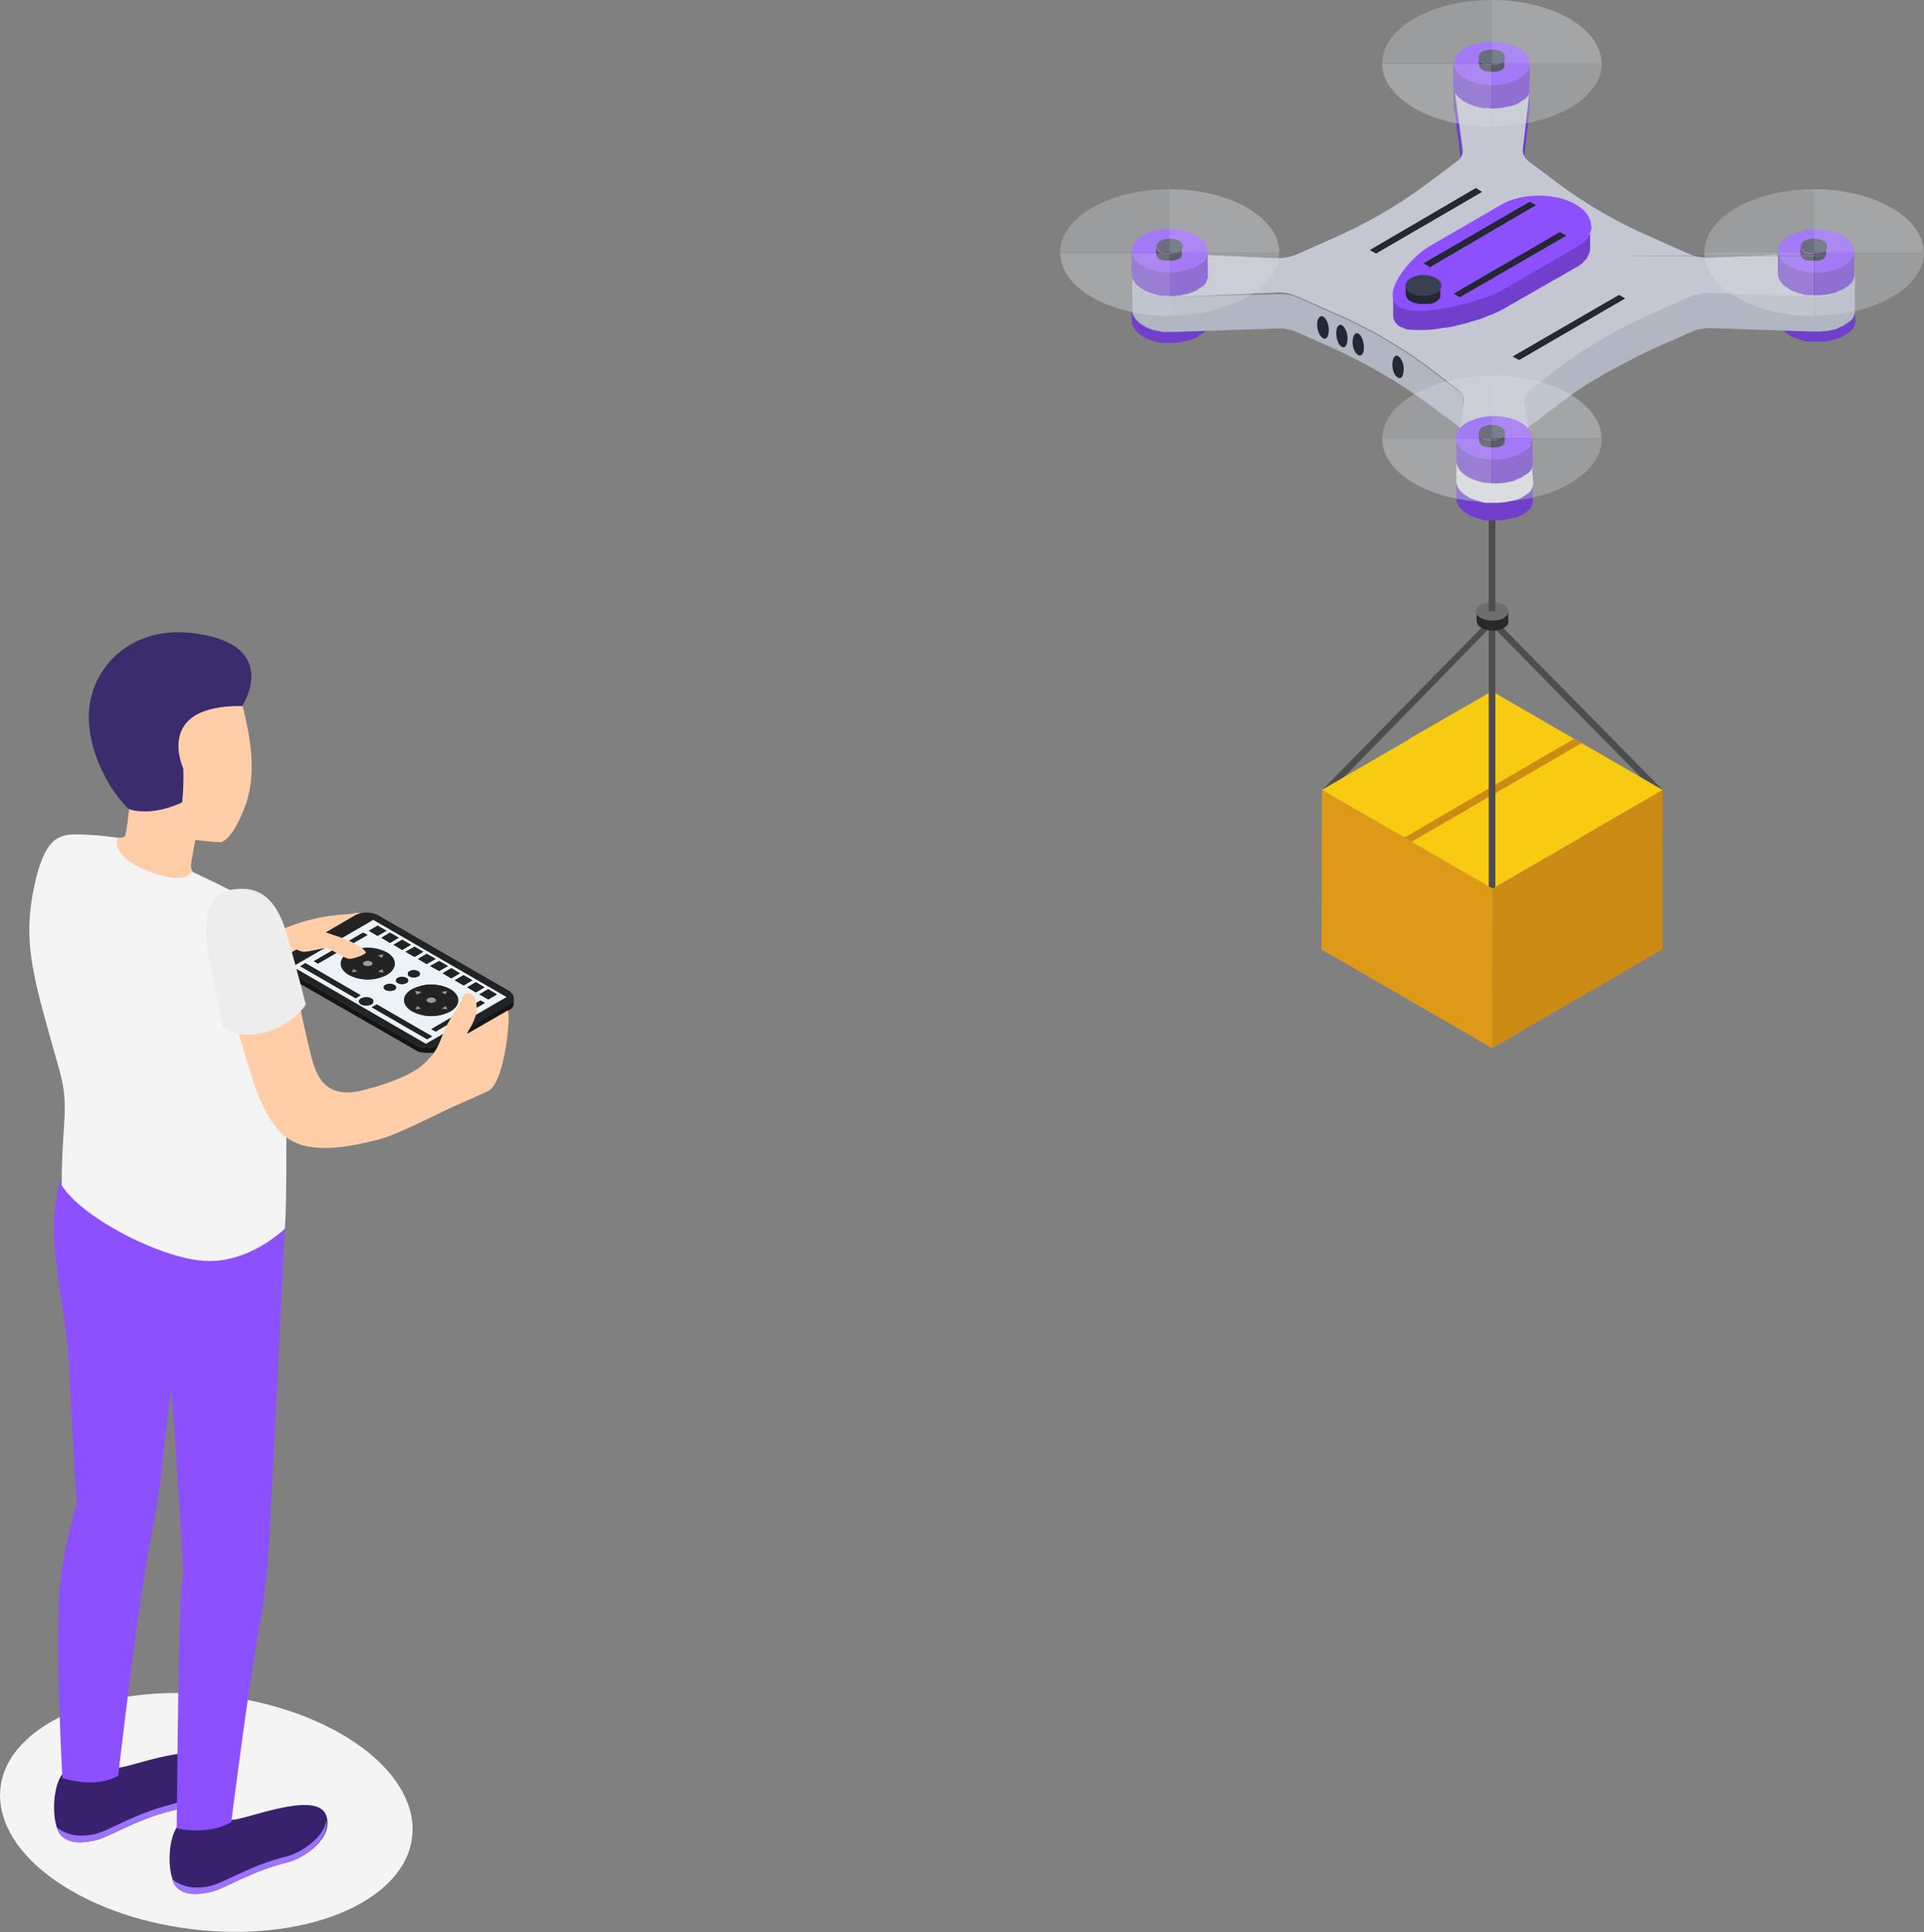<?xml version="1.0" encoding="utf-8"?>
<!-- Generator: Adobe Illustrator 25.3.1, SVG Export Plug-In . SVG Version: 6.00 Build 0)  -->
<svg version="1.1" id="Layer_1" xmlns="http://www.w3.org/2000/svg" xmlns:xlink="http://www.w3.org/1999/xlink" x="0px" y="0px"
	 viewBox="0 0 493.3 495.3" style="enable-background:new 0 0 493.3 495.3;" xml:space="preserve">
<rect x="0" y="0" width="493.3" height="495.3" fill="#808080" stroke="none"/>
<style type="text/css">
	.st0{fill:#4D4D4D;}
	.st1{fill:#CC8B14;}
	.st2{fill:#DD9917;}
	.st3{fill:#F7CB11;}
	.st4{fill:#282828;}
	.st5{fill:#6E6E6E;}
	.st6{fill:#7040CC;}
	.st7{clip-path:url(#SVGID_2_);}
	.st8{clip-path:url(#SVGID_4_);}
	.st9{clip-path:url(#SVGID_6_);}
	.st10{fill:#B1B6C3;}
	.st11{fill:#DADCE0;}
	.st12{fill:#C4C7D2;}
	.st13{fill:#8C50FF;}
	.st14{fill:#232833;}
	.st15{fill:#394051;}
	.st16{fill:#F4F4F4;}
	.st17{fill:#FFCEA9;}
	.st18{fill:#FFFFFF;}
	.st19{fill:#151515;}
	.st20{fill:#232323;}
	.st21{fill:#9A9A9A;}
	.st22{opacity:0.1;fill:#3A79B6;enable-background:new    ;}
	.st23{fill:#38226D;}
	.st24{fill:#9C73FF;}
	.st25{fill:#3A2C6D;}
	.st26{fill:#EDEDED;}
	.st27{opacity:0.4;}
	.st28{opacity:0.3;}
</style>
<polygon class="st0" points="340.1,203.8 338.9,202.6 382.6,158.1 426.3,202.5 425.1,203.7 382.5,160.4 "/>
<polygon class="st1" points="426.3,202.5 426.2,243.4 382.6,268.7 382.8,227.8 "/>
<polygon class="st2" points="382.8,227.8 382.6,268.7 338.8,243.4 338.9,202.5 "/>
<polygon class="st3" points="426.3,202.5 405.4,214.6 404.8,215 382.7,227.8 361.9,215.8 361.3,215.4 360.7,215.1 360.1,214.7 
	338.9,202.5 361,189.7 361.5,189.3 382.5,177.2 403.6,189.4 404.3,189.8 404.8,190.1 405.5,190.5 "/>
<polygon class="st1" points="405.5,190.5 361.9,215.8 361.3,215.4 360.7,215.1 360.1,214.7 403.6,189.4 404.3,189.8 404.8,190.1 "/>
<polygon class="st0" points="383.4,227.4 382.8,227.8 381.7,227.2 381.7,159.2 383.4,159.2 "/>
<path class="st4" d="M386.7,159.4v-2.7c0,0.1,0,0.3-0.1,0.4c0,0,0,0.1,0,0.1c0,0.1-0.1,0.2-0.1,0.3c0,0-0.1,0.1-0.1,0.1
	c-0.1,0.1-0.2,0.2-0.3,0.4l0,0c-0.2,0.1-0.3,0.2-0.5,0.4c-0.2,0.1-0.4,0.2-0.6,0.3l0,0c-0.2,0.1-0.4,0.1-0.7,0.2h-0.1
	c-0.2,0.1-0.4,0.1-0.6,0.1c-0.3,0-0.6,0.1-0.9,0.1h-0.1c-0.3,0-0.5,0-0.8-0.1l-0.3-0.1c-0.2,0-0.4-0.1-0.6-0.2l-0.3-0.1
	c-0.3-0.1-0.5-0.2-0.8-0.4c-0.7-0.3-1.2-1-1.2-1.7v2.7c0.1,0.8,0.5,1.4,1.2,1.7c0.3,0.1,0.5,0.3,0.8,0.4l0.3,0.1
	c0.2,0.1,0.4,0.1,0.6,0.1l0.3,0.1c0.3,0,0.5,0.1,0.8,0.1h0.1c0.3,0,0.6,0,0.9-0.1h0.1l0.5-0.1h0h0.1l0.3-0.1l0.3-0.1l0,0h0l0.2-0.1
	l0.3-0.1l0.2-0.1l0.1-0.1l0.2-0.2l0.2-0.1l0,0l0,0c0.1-0.1,0.1-0.1,0.2-0.2l0.1-0.1c0,0,0.1-0.1,0.1-0.1c0,0,0-0.1,0.1-0.1
	c0-0.1,0.1-0.1,0.1-0.2c0,0,0-0.1,0-0.1C386.7,159.7,386.7,159.6,386.7,159.4z"/>
<path class="st5" d="M385.5,155c1.6,0.9,1.6,2.5,0,3.4c-1.9,0.9-4.1,0.9-5.9,0c-1.6-0.9-1.6-2.5,0-3.4
	C381.4,154.1,383.6,154.1,385.5,155z"/>
<rect x="381.7" y="106.8" class="st0" width="1.7" height="49.9"/>
<path class="st6" d="M475.4,75.9L456,75.8v6.2c0,1.4,1,2.9,2.9,4c0.4,0.3,0.9,0.5,1.4,0.7h0.1l0.2,0.1c0.3,0.1,0.6,0.2,0.9,0.3
	l0.5,0.1l0.3,0.1l0.2,0.1l1,0.2h0.4h0.2h0.4c0.3,0,0.6,0,1,0h1l1.1-0.1h0.1h0.3c0.3,0,0.6-0.1,0.8-0.1l0.4-0.1
	c0.3-0.1,0.6-0.2,1-0.2s0.4-0.1,0.5-0.1l0.4-0.2l0.4-0.1c0.5-0.2,0.9-0.4,1.4-0.7l0.1-0.1l0.2-0.2l0.4-0.2l0.3-0.2
	c0.1-0.1,0.2-0.2,0.3-0.2h0.1l0.1-0.1c0.1-0.1,0.3-0.3,0.4-0.4c0,0,0.1-0.1,0.1-0.1c0,0,0-0.1,0.1-0.1l0.2-0.3l0.1-0.1
	c0,0,0-0.1,0-0.1l0.1-0.3c0-0.1,0.1-0.1,0.1-0.2s0,0,0-0.1s0.1-0.2,0.1-0.3l0.1-0.2l0,0c0-0.1,0-0.2,0-0.3s0-0.1,0-0.2v-0.1l0,0
	L475.4,75.9z"/>
<path class="st6" d="M309.6,76.1h-19.4v6.2c0,1.4,1,2.9,2.9,4c0.5,0.3,0.9,0.5,1.4,0.7h0.1l0.2,0.1c0.3,0.1,0.6,0.2,0.9,0.3
	s0.3,0.1,0.5,0.1l0.3,0.1l0.2,0.1c0.3,0.1,0.6,0.1,1,0.2h0.3h0.2h0.4c0.3,0,0.6,0,1,0c0.1,0,0.2,0,0.3,0h0.7c0.4,0,0.7,0,1.1-0.1
	h0.1h0.3c0.3,0,0.5-0.1,0.8-0.1l0.4-0.1c0.3-0.1,0.6-0.2,1-0.2l0.5-0.1l0.4-0.2l0.4-0.1c0.5-0.2,0.9-0.4,1.4-0.6l0.1-0.1
	c0.1-0.1,0.2-0.1,0.2-0.2s0.2-0.2,0.4-0.2l0.3-0.2l0.3-0.2h0.1c0,0,0.1-0.1,0.1-0.1s0.3-0.3,0.4-0.4l0.1-0.1c0,0,0-0.1,0.1-0.1
	c0.1-0.1,0.1-0.2,0.2-0.3l0.1-0.1V84c0.1-0.1,0.1-0.2,0.1-0.3s0.1-0.1,0.1-0.2s0,0,0-0.1s0-0.2,0.1-0.3c0-0.1,0-0.1,0-0.2l0,0
	c0-0.1,0-0.2,0-0.3c0-0.1,0-0.1,0-0.2v-0.1l0,0L309.6,76.1z"/>
<g>
	<g>
		<defs>
			<path id="SVGID_1_" d="M392.2,22.5v5.3c0,0.1,0,0.2,0,0.4v-5.3C392.2,22.7,392.2,22.6,392.2,22.5z"/>
		</defs>
		<clipPath id="SVGID_2_">
			<use xlink:href="#SVGID_1_"  style="overflow:visible;"/>
		</clipPath>
		<g class="st7">
			<path d="M392.2,22.5v5.3V22.5C392.2,22.6,392.2,22.5,392.2,22.5"/>
			<path d="M392.2,22.6v5.3c0,0.1,0,0.2,0,0.3v-5.3C392.2,22.8,392.2,22.7,392.2,22.6"/>
		</g>
	</g>
</g>
<g>
	<g>
		<defs>
			<path id="SVGID_3_" d="M372.9,23.1v5.3c0-0.2-0.1-0.4-0.1-0.6v-5.3C372.9,22.7,372.9,22.9,372.9,23.1z"/>
		</defs>
		<clipPath id="SVGID_4_">
			<use xlink:href="#SVGID_3_"  style="overflow:visible;"/>
		</clipPath>
		<g class="st8">
			<path d="M372.9,23.1v5.3c0-0.2-0.1-0.4-0.1-0.6v-5.3C372.9,22.7,372.9,22.9,372.9,23.1"/>
		</g>
	</g>
</g>
<polygon class="st6" points="392.2,22.9 392.2,28.1 390.4,43.8 390.4,38.6 "/>
<polygon class="st6" points="374.9,38.6 374.9,43.9 372.9,28.4 372.9,23.1 "/>
<g>
	<g>
		<defs>
			<polygon id="SVGID_5_" points="374.9,38.6 374.9,43.9 374.9,43.9 374.9,38.7 			"/>
		</defs>
		<clipPath id="SVGID_6_">
			<use xlink:href="#SVGID_5_"  style="overflow:visible;"/>
		</clipPath>
		<g class="st9">
			<path d="M374.9,38.6v5.3l0,0V38.6L374.9,38.6"/>
		</g>
	</g>
</g>
<path class="st10" d="M475.4,70.8c0,0.1,0,0.2,0,0.3l-0.1,0.2c0,0.1,0,0.2-0.1,0.3c0,0.1-0.1,0.2-0.1,0.2c0,0.1-0.1,0.2-0.1,0.3
	c0,0.1-0.1,0.1-0.1,0.2c-0.1,0.1-0.1,0.2-0.2,0.3l-0.2,0.2c-0.1,0.2-0.3,0.3-0.4,0.4l-0.2,0.2c-0.1,0.1-0.2,0.2-0.3,0.2l-0.3,0.2
	l-0.4,0.2c-0.1,0.1-0.2,0.2-0.4,0.2c-0.4,0.2-0.9,0.5-1.3,0.6l-0.4,0.2l-0.9,0.3l-1,0.2c-0.3,0.1-0.7,0.1-1,0.2h-0.4
	c-0.5,0.1-1.1,0.1-1.7,0.1h-0.7c-0.2,0-0.5,0-0.7,0l-26.4-0.9h-0.4l-0.8,0.1h-0.1c-0.3,0-0.7,0.1-1,0.1h-0.1
	c-0.4,0.1-0.9,0.2-1.3,0.3h0c-0.3,0.1-0.7,0.2-1,0.4l-9.9,4.4c-1.2,0.5-2.4,1.1-3.6,1.7l-1.1,0.6l-2.4,1.2l-1.3,0.7l-2.1,1.1
	l-1.3,0.7l-2,1.2l-0.8,0.4l-0.6,0.4l-1,0.6c-0.6,0.3-1.1,0.7-1.7,1.1c-0.3,0.2-0.7,0.4-1,0.6l-1.7,1.2l-0.8,0.6
	c-0.8,0.6-1.6,1.2-2.4,1.8l-7.5,5.9c-0.1,0.1-0.3,0.2-0.4,0.3l-0.2,0.2l-0.2,0.2l-0.1,0.1c-0.1,0.1-0.2,0.2-0.2,0.4c0,0,0,0.1,0,0.1
	l0,0c-0.1,0.1-0.2,0.3-0.2,0.4c0,0,0,0.1,0,0.2v0.1c0,0,0,0.1,0,0.2c0,0.1,0,0.3,0,0.4v9.2c0-0.2,0-0.5,0.1-0.7c0,0,0-0.1,0-0.1
	c0.1-0.2,0.2-0.4,0.3-0.6c0,0,0,0,0-0.1c0.1-0.2,0.2-0.4,0.4-0.5l0.2-0.2c0.2-0.2,0.4-0.4,0.6-0.5l7.6-5.7c0.8-0.6,1.6-1.2,2.4-1.8
	l0.8-0.6l1.7-1.2l1-0.6c0.5-0.4,1.1-0.7,1.7-1.1l1-0.6l1.4-0.8c0.6-0.4,1.3-0.8,2-1.2l1.3-0.7l2.1-1.1l1.3-0.7l2.3-1.2l1.1-0.6
	c1.2-0.6,2.4-1.1,3.6-1.7l9.9-4.4c0.3-0.1,0.7-0.3,1-0.4c0.4-0.1,0.9-0.3,1.3-0.3c0.4-0.1,0.7-0.1,1.1-0.2h0c0.4,0,0.8-0.1,1.2-0.1
	l26.4,0.9c0.2,0,0.4,0,0.7,0h1.1c0.4,0,0.7,0,1.1-0.1h0.2h0.4l0.7-0.1l0.4-0.1l1-0.2c0.1,0,0.3-0.1,0.5-0.1l0.4-0.2l0.4-0.2
	c0.5-0.2,0.9-0.4,1.3-0.6l0.1-0.1l0.2-0.2l0.4-0.2l0.3-0.2c0.1-0.1,0.2-0.2,0.3-0.2c0,0,0,0,0.1,0l0.1-0.1c0.1-0.1,0.3-0.3,0.4-0.4
	c0,0,0.1-0.1,0.1-0.1c0,0,0.1-0.1,0.1-0.1l0.2-0.3c0,0,0.1-0.1,0.1-0.1c0,0,0-0.1,0-0.1c0.1-0.1,0.1-0.2,0.1-0.3
	c0,0,0.1-0.1,0.1-0.2s0,0,0-0.1s0.1-0.2,0.1-0.3l0.1-0.2l0,0c0-0.1,0-0.2,0-0.3s0-0.1,0-0.2v-0.1v-9.1
	C475.4,70.7,475.4,70.8,475.4,70.8z"/>
<path class="st10" d="M373.6,100l-7.6-5.8c-3.6-2.7-7.3-5.1-11.1-7.3c-4.1-2.4-8.3-4.5-12.7-6.4l-9.9-4.4c-0.1-0.1-0.2-0.1-0.4-0.2
	l-0.4-0.1l-0.4-0.1H331c-0.3-0.1-0.5-0.1-0.8-0.2H330h-0.1l-0.5-0.1h-0.5h-0.2h-0.1h-0.7h-0.4L301,76.1c-0.3,0-0.5,0-0.8,0
	c-0.6,0-1.3,0-1.9-0.1h-0.2c-0.6-0.1-1.1-0.2-1.6-0.3l-0.2-0.1c-0.5-0.1-0.9-0.3-1.4-0.4l-0.2-0.1c-0.5-0.2-1-0.4-1.5-0.7
	c-1.9-1.1-2.9-2.6-2.9-4v9.1c0,1.4,1,2.9,2.9,4c0.4,0.3,0.9,0.5,1.4,0.7h0.1l0.2,0.1c0.3,0.1,0.5,0.2,0.8,0.3l0.6,0.1l0.2,0.1h0.2
	c0.3,0.1,0.6,0.1,1,0.2l0.5,0.1h0.2h0.3c0.3,0,0.7,0,1,0h0.9h0.4l26.5-0.9c0.4,0,0.8,0,1.2,0h0.2c0.3,0,0.7,0.1,1,0.2h0.1
	c0.3,0.1,0.7,0.1,1,0.2l0.4,0.1c0.3,0.1,0.5,0.2,0.8,0.3l9.9,4.4c4.3,2,8.6,4.2,12.6,6.6c3.9,2.2,7.6,4.7,11.2,7.3l7.6,5.7
	c0.9,0.6,1.5,1.6,1.6,2.7v-9.1C375.2,101.6,374.6,100.6,373.6,100z"/>
<path class="st6" d="M392.8,121.7c0,0.1,0,0.2,0,0.3c0,0.1,0,0.2,0,0.3s0,0.2-0.1,0.2s0,0.2-0.1,0.3l-0.1,0.2l-0.1,0.3l-0.1,0.2
	L392,124c0,0.1-0.1,0.1-0.2,0.2c-0.1,0.2-0.3,0.3-0.4,0.4l-0.2,0.2c-0.1,0.1-0.2,0.2-0.3,0.2l-0.3,0.2l-0.4,0.2
	c-0.1,0.1-0.2,0.2-0.4,0.2c-0.4,0.2-0.9,0.5-1.4,0.6l-0.4,0.2c-0.3,0.1-0.6,0.2-0.9,0.3s-0.6,0.2-1,0.2s-0.8,0.2-1.2,0.2h-0.3
	c-0.5,0-1.1,0.1-1.6,0.1H383c-0.5,0-1.1,0-1.6-0.1h-0.2c-0.5-0.1-1-0.2-1.6-0.3l-0.3-0.1c-0.5-0.1-0.9-0.3-1.3-0.4l-0.2-0.1
	c-0.5-0.2-1-0.4-1.5-0.7c-1.9-1.1-2.9-2.6-2.9-4v6.3c0,1.4,1,2.9,2.9,4c0.4,0.3,0.9,0.5,1.4,0.7h0.1l0.2,0.1l0.9,0.3l0.5,0.1
	l0.3,0.1l0.2,0.1c0.3,0.1,0.6,0.1,1,0.2h0.4h0.2h0.4h1h1c0.4,0,0.7,0,1.1-0.1h0.1h0.3c0.3,0,0.6-0.1,0.8-0.1s0.2-0.1,0.4-0.1
	c0.3-0.1,0.6-0.1,1-0.2s0.4-0.1,0.5-0.1l0.4-0.1l0.4-0.1c0.5-0.2,0.9-0.4,1.4-0.6l0.1-0.1l0.2-0.2l0.4-0.2l0.3-0.2l0.3-0.2
	c0,0,0,0,0.1-0.1l0.1-0.1c0.1-0.1,0.3-0.3,0.4-0.4l0.1-0.1l0.1-0.1c0.1-0.1,0.2-0.2,0.2-0.3l0.1-0.1v-0.1c0.1-0.1,0.1-0.2,0.1-0.3
	l0.1-0.2c0,0,0,0,0-0.1s0.1-0.2,0.1-0.3s0-0.1,0-0.2c0,0,0,0,0-0.1c0-0.1,0-0.2,0-0.3V128v0l0,0L392.8,121.7z"/>
<path class="st11" d="M392.7,118.5c0,0.1,0,0.2,0,0.3c0,0.1,0,0.2,0,0.3c0,0.1,0,0.2-0.1,0.2c0,0.1-0.1,0.2-0.1,0.3
	c0,0.1-0.1,0.2-0.1,0.2s-0.1,0.2-0.1,0.3l-0.1,0.2c-0.1,0.1-0.1,0.2-0.2,0.3l-0.2,0.2l-0.4,0.4l-0.2,0.2l-0.3,0.2l-0.3,0.2
	c-0.1,0.1-0.2,0.2-0.3,0.2l-0.4,0.2c-0.4,0.2-0.9,0.5-1.4,0.6l-0.4,0.1c-0.3,0.1-0.6,0.2-0.9,0.3c-0.3,0.1-0.6,0.2-1,0.2
	s-0.8,0.2-1.2,0.2h-0.3c-0.5,0-1.1,0.1-1.6,0.1H383c-0.5,0-1.1,0-1.6-0.1h-0.2c-0.5-0.1-1-0.1-1.6-0.3l-0.3-0.1
	c-0.5-0.1-0.9-0.3-1.3-0.4l-0.2-0.1c-0.5-0.2-1-0.4-1.5-0.7c-1.9-1.1-2.8-2.5-2.9-3.9v5.3c0,1.4,1,2.8,2.9,3.9
	c0.4,0.3,0.9,0.5,1.4,0.7h0.1l0.2,0.1c0.3,0.1,0.6,0.2,0.9,0.3l0.5,0.1l0.3,0.1l0.2,0.1c0.3,0.1,0.6,0.1,1,0.2h0.4h0.2h0.4
	c0.3,0,0.6,0,1,0c0.1,0,0.2,0,0.3,0h0.7c0.4,0,0.7,0,1.1-0.1h0.1h0.3l0.8-0.1c0.1,0,0.2-0.1,0.4-0.1c0.3-0.1,0.7-0.1,1-0.2l0.5-0.1
	l0.4-0.1l0.4-0.1c0.5-0.2,0.9-0.4,1.4-0.6l0.1-0.1l0.3-0.2l0.3-0.2l0.3-0.2l0.3-0.2h0.1l0.1-0.1c0.1-0.1,0.3-0.3,0.4-0.4l0.1-0.1
	c0,0,0.1-0.1,0.1-0.1c0.1-0.1,0.2-0.2,0.2-0.3c0,0,0.1-0.1,0.1-0.1v-0.1l0.1-0.3c0,0,0-0.1,0.1-0.2v-0.1c0-0.1,0.1-0.2,0.1-0.3
	s0-0.1,0.1-0.2c0,0,0,0,0-0.1c0-0.1,0-0.2,0-0.3s0-0.1,0-0.2v-0.1l0,0L392.7,118.5z"/>
<path class="st12" d="M472.5,66.5c3.8,2.2,3.8,5.7,0,7.9c-2,1.1-4.3,1.7-6.6,1.6c-0.5,0-1,0-1.4,0l-26.4-0.9c-1.6,0-3.2,0.3-4.7,0.9
	l-9.9,4.4c-8.4,3.7-16.3,8.3-23.6,13.7l-7.5,5.8c-0.9,0.6-1.5,1.6-1.6,2.7l2,15.2c0,0.2,0.1,0.3,0.1,0.5c0,1.6-0.9,3-2.8,4.1
	c-4.3,2.2-9.4,2.2-13.7,0c-1.9-1.1-2.8-2.5-2.9-3.9c0-0.3,0-0.6,0.1-0.9l1.7-15.1c-0.1-1.1-0.7-2.1-1.6-2.7l-7.6-5.8
	c-3.6-2.7-7.3-5.1-11.1-7.3c-4.1-2.4-8.3-4.5-12.7-6.4l-9.9-4.4c-1.5-0.6-3.1-1-4.7-0.9L301,76.1c-0.3,0-0.5,0-0.8,0
	c-2.5,0.1-4.9-0.5-7.1-1.6c-3.8-2.2-3.8-5.7,0-7.9c2.1-1.1,4.5-1.7,6.9-1.7c0.5,0,0.9,0,1.3,0.1l26.3,1.2c1.6,0,3.2-0.3,4.7-0.9
	l9.9-4.4c8.4-3.7,16.3-8.3,23.7-13.8l7.6-5.7c0.9-0.6,1.5-1.6,1.6-2.7L373,23.1c0-0.2-0.1-0.4-0.1-0.6c0-1.5,0.9-2.9,2.8-4
	c4.3-2.2,9.4-2.2,13.7,0c2.1,1.2,3,2.8,2.8,4.4l-1.8,15.7c0.1,1.1,0.6,2.1,1.6,2.8l7.6,5.7c3.6,2.7,7.3,5.1,11.1,7.3
	c4.1,2.4,8.3,4.5,12.7,6.4l9.9,4.4c1.5,0.6,3.1,0.9,4.7,0.9l26.2-1.2c0.4,0,0.9-0.1,1.3-0.1C468.1,64.8,470.4,65.4,472.5,66.5z"/>
<path class="st6" d="M392.2,16.3c0,0.1,0,0.2,0,0.3s0,0.2,0,0.3c0,0.1,0,0.2-0.1,0.2c0,0.1,0,0.2-0.1,0.3l-0.1,0.2l-0.1,0.3
	l-0.1,0.2c-0.1,0.1-0.1,0.2-0.2,0.3l-0.2,0.2c-0.1,0.2-0.3,0.3-0.4,0.4l-0.2,0.2l-0.3,0.2c-0.1,0.1-0.2,0.2-0.3,0.2l-0.4,0.2
	l-0.4,0.2c-0.4,0.2-0.9,0.5-1.4,0.6l-0.4,0.1c-0.3,0.1-0.6,0.2-0.9,0.3c-0.3,0.1-0.6,0.2-1,0.2c-0.4,0.1-0.8,0.2-1.2,0.2h-0.3
	c-0.5,0.1-1.1,0.1-1.6,0.1h-0.3c-0.5,0-1.1,0-1.6-0.1h-0.2c-0.5-0.1-1-0.1-1.6-0.3l-0.3-0.1c-0.5-0.1-0.9-0.3-1.3-0.4l-0.2-0.1
	c-0.5-0.2-1-0.4-1.5-0.7c-1.9-1.1-2.9-2.5-2.9-4v6.3c0,1.4,1,2.9,2.9,4c0.5,0.3,0.9,0.5,1.4,0.7h0.1l0.2,0.1
	c0.3,0.1,0.6,0.2,0.9,0.3c0.2,0,0.3,0.1,0.5,0.1l0.3,0.1l0.2,0.1c0.3,0.1,0.6,0.1,1,0.2h0.4h0.2h0.4c0.3,0,0.6,0,1,0.1h0.6
	c0.1,0,0.3,0,0.4,0c0.4,0,0.7,0,1.1-0.1h0.1h0.3c0.3,0,0.6-0.1,0.8-0.1s0.2-0.1,0.4-0.1c0.3-0.1,0.6-0.1,1-0.2l0.5-0.1
	c0.1,0,0.3-0.1,0.4-0.1l0.4-0.1c0.5-0.2,0.9-0.4,1.4-0.6l0.1-0.1l0.2-0.2l0.4-0.2c0.1-0.1,0.2-0.1,0.3-0.2l0.3-0.2c0,0,0,0,0.1,0
	c0,0,0.1-0.1,0.1-0.1c0.1-0.1,0.3-0.3,0.4-0.4c0,0,0.1-0.1,0.1-0.1l0.1-0.1c0.1-0.1,0.2-0.2,0.2-0.3l0.1-0.1v-0.1
	c0.1-0.1,0.1-0.2,0.1-0.3l0.1-0.2c0,0,0,0,0-0.1s0.1-0.2,0.1-0.3s0-0.1,0-0.2c0,0,0,0,0,0c0-0.1,0-0.2,0-0.3v-0.2v-0.1l0,0
	L392.2,16.3z"/>
<path class="st6" d="M309.6,64.3c0,0.1,0,0.2,0,0.3c0,0.1,0,0.2,0,0.3l-0.1,0.2c0,0.1,0,0.2-0.1,0.3c0,0.1-0.1,0.2-0.1,0.2
	c0,0.1-0.1,0.2-0.1,0.3c0,0.1-0.1,0.2-0.1,0.2c-0.1,0.1-0.1,0.2-0.2,0.3l-0.1,0.2c-0.1,0.2-0.3,0.3-0.4,0.4l-0.2,0.2
	c-0.1,0.1-0.2,0.2-0.3,0.2l-0.3,0.2l-0.3,0.2c-0.1,0.1-0.2,0.2-0.4,0.2c-0.4,0.3-0.9,0.5-1.4,0.6l-0.4,0.2c-0.3,0.1-0.6,0.2-0.9,0.3
	s-0.6,0.2-1,0.2s-0.8,0.2-1.2,0.2h-0.3c-0.5,0.1-1.1,0.1-1.6,0.1h-0.3c-0.5,0-1.1,0-1.6-0.1H298c-0.5-0.1-1-0.2-1.6-0.3l-0.3-0.1
	c-0.5-0.1-0.9-0.2-1.4-0.4l-0.2-0.1c-0.5-0.2-1-0.4-1.5-0.7c-1.9-1.1-2.9-2.6-2.9-4v6.3c0,1.4,1,2.9,2.9,4c0.4,0.3,0.9,0.5,1.4,0.7
	h0.1l0.2,0.1c0.3,0.1,0.6,0.2,0.9,0.3l0.5,0.1l0.3,0.1l0.2,0.1c0.3,0.1,0.6,0.1,1,0.2h0.4h0.2h0.4l1,0.1h1c0.4,0,0.7,0,1.1-0.1h0.1
	h0.3l0.8-0.1c0.1,0,0.2-0.1,0.3-0.1c0.3-0.1,0.7-0.1,1-0.2c0.2-0.1,0.3-0.1,0.5-0.1s0.3-0.1,0.4-0.2l0.4-0.1
	c0.5-0.2,0.9-0.4,1.4-0.6l0.1-0.1l0.2-0.2l0.4-0.2l0.3-0.2l0.3-0.2h0.1c0,0,0.1-0.1,0.1-0.1c0.1-0.1,0.3-0.3,0.4-0.4
	c0,0,0.1-0.1,0.1-0.1c0,0,0-0.1,0.1-0.1l0.2-0.3c0,0,0.1-0.1,0.1-0.2c0,0,0,0,0-0.1l0.1-0.3c0-0.1,0.1-0.1,0.1-0.2s0,0,0-0.1
	c0-0.1,0.1-0.2,0.1-0.3l0.1-0.2v-0.1c0-0.1,0-0.2,0-0.3s0-0.1,0-0.2v-0.1l0,0L309.6,64.3z"/>
<path class="st13" d="M306.7,60.3c3.8,2.2,3.8,5.7,0,7.9c-4.3,2.2-9.4,2.2-13.7,0c-3.8-2.2-3.8-5.7,0-7.9
	C297.3,58.1,302.4,58.1,306.7,60.3z"/>
<path class="st6" d="M392.8,112.3c0,0.1,0,0.2,0,0.3c0,0.1,0,0.2,0,0.3c0,0.1,0,0.2-0.1,0.2s0,0.2-0.1,0.3s-0.1,0.2-0.1,0.2
	l-0.1,0.3c0,0.1-0.1,0.2-0.1,0.2l-0.2,0.3c0,0.1-0.1,0.1-0.2,0.2c-0.1,0.2-0.3,0.3-0.4,0.4l-0.2,0.2c-0.1,0.1-0.2,0.2-0.3,0.2
	l-0.3,0.2l-0.4,0.2c-0.1,0.1-0.2,0.2-0.4,0.2c-0.4,0.3-0.9,0.5-1.4,0.7l-0.4,0.1l-0.9,0.3c-0.3,0.1-0.6,0.2-1,0.2s-0.8,0.2-1.2,0.2
	h-0.3c-0.5,0.1-1.1,0.1-1.6,0.1H383c-0.5,0-1.1,0-1.6-0.1h-0.2c-0.5-0.1-1-0.2-1.6-0.3l-0.3-0.1c-0.5-0.1-0.9-0.2-1.3-0.4l-0.2-0.1
	c-0.5-0.2-1-0.4-1.5-0.7c-1.9-1.1-2.9-2.6-2.9-4v6.3c0,1.4,1,2.9,2.9,4c0.4,0.3,0.9,0.5,1.4,0.7h0.1l0.2,0.1
	c0.3,0.1,0.6,0.2,0.9,0.3l0.5,0.1l0.3,0.1l0.2,0.1c0.3,0.1,0.6,0.1,1,0.2h0.4h0.2h0.4l1,0.1h1c0.4,0,0.7,0,1.1-0.1h0.1h0.3
	c0.3,0,0.6-0.1,0.8-0.1s0.2-0.1,0.4-0.1c0.3-0.1,0.6-0.2,1-0.2s0.4-0.1,0.5-0.1l0.4-0.2l0.4-0.2c0.5-0.2,0.9-0.4,1.4-0.6l0.1-0.1
	l0.2-0.2l0.4-0.2l0.3-0.2l0.3-0.2c0,0,0,0,0.1,0l0.1-0.1c0.1-0.1,0.3-0.3,0.4-0.4l0.1-0.1l0.1-0.1c0.1-0.1,0.2-0.2,0.2-0.3l0.1-0.2
	v-0.1c0.1-0.1,0.1-0.2,0.1-0.3l0.1-0.2c0,0,0,0,0-0.1c0-0.1,0.1-0.2,0.1-0.3c0-0.1,0-0.1,0-0.2l0,0c0-0.1,0-0.2,0-0.3v-0.2v-0.1l0,0
	L392.8,112.3z"/>
<path class="st13" d="M389.9,108.3c3.8,2.2,3.8,5.7,0,7.9c-4.3,2.2-9.4,2.2-13.7,0c-3.8-2.2-3.8-5.7-0.1-7.9
	C380.5,106.1,385.6,106.1,389.9,108.3z"/>
<path class="st6" d="M475.4,64.3c0,0.1,0,0.2,0,0.3s0,0.2,0,0.3c0,0.1,0,0.2-0.1,0.2c0,0.1,0,0.2-0.1,0.3s-0.1,0.2-0.1,0.2
	s-0.1,0.2-0.1,0.3c0,0.1-0.1,0.1-0.1,0.2c-0.1,0.1-0.1,0.2-0.2,0.3l-0.2,0.2c-0.1,0.2-0.3,0.3-0.4,0.4l-0.2,0.2l-0.3,0.2l-0.3,0.2
	l-0.4,0.2l-0.4,0.2c-0.4,0.2-0.9,0.5-1.4,0.6l-0.4,0.1c-0.3,0.1-0.6,0.2-0.9,0.3s-0.6,0.2-1,0.2s-0.8,0.2-1.2,0.2h-0.3
	c-0.5,0.1-1.1,0.1-1.6,0.1h-0.3c-0.5,0-1.1,0-1.6-0.1h-0.2c-0.5-0.1-1-0.2-1.6-0.3l-0.3-0.1c-0.5-0.1-0.9-0.2-1.3-0.4l-0.2-0.1
	c-0.5-0.2-1-0.4-1.5-0.7c-1.9-1.1-2.9-2.6-2.9-4v6.3c0,1.4,1,2.9,2.9,4c0.4,0.3,0.9,0.5,1.4,0.7h0.1l0.2,0.1
	c0.3,0.1,0.6,0.2,0.9,0.3l0.5,0.1l0.3,0.1l0.2,0.1c0.3,0.1,0.6,0.1,1,0.2h0.4h0.2h0.4c0.3,0,0.6,0,1,0h1c0.4,0,0.7,0,1.1-0.1h0.1
	h0.3c0.3,0,0.6-0.1,0.8-0.1l0.4-0.1c0.3-0.1,0.6-0.2,1-0.2s0.4-0.1,0.5-0.1s0.3-0.1,0.4-0.2l0.4-0.2c0.5-0.2,0.9-0.4,1.4-0.6
	l0.1-0.1l0.2-0.2l0.4-0.2l0.3-0.2c0.1-0.1,0.2-0.2,0.3-0.2c0,0,0,0,0.1-0.1c0,0,0.1-0.1,0.1-0.1c0.1-0.1,0.3-0.3,0.4-0.4l0.1-0.1
	l0.1-0.1c0.1-0.1,0.2-0.2,0.2-0.3l0.1-0.1v-0.1c0-0.1,0.1-0.2,0.1-0.3c0-0.1,0.1-0.1,0.1-0.2c0,0,0,0,0-0.1c0-0.2,0.1-0.3,0.1-0.5
	l0,0c0-0.1,0-0.2,0-0.3c0-0.1,0-0.1,0-0.2c0,0,0,0,0-0.1l0,0L475.4,64.3z"/>
<path class="st13" d="M472.5,60.4c3.8,2.2,3.8,5.7,0,7.9c-4.3,2.2-9.4,2.2-13.7,0c-3.8-2.2-3.8-5.8,0-7.9
	C463.1,58.2,468.2,58.2,472.5,60.4z"/>
<path class="st13" d="M389.4,12.3c3.8,2.2,3.8,5.7,0,7.9c-4.3,2.2-9.4,2.2-13.7,0c-3.8-2.2-3.8-5.8-0.1-7.9
	C379.9,10.1,385,10.1,389.4,12.3z"/>
<path class="st6" d="M408,58.3c0,0.1,0,0.3,0,0.4c0,0.1,0,0.2-0.1,0.3c0,0.1-0.1,0.3-0.1,0.4s-0.1,0.2-0.1,0.3s-0.1,0.3-0.2,0.4
	l-0.2,0.3c-0.1,0.2-0.2,0.3-0.3,0.5l-0.2,0.3c-0.2,0.2-0.4,0.4-0.6,0.6c-0.1,0.1-0.1,0.1-0.2,0.2l-0.4,0.3l-0.4,0.3l-0.5,0.3
	c-0.2,0.1-0.3,0.2-0.5,0.3l-18.7,10.8c-0.3,0.2-0.6,0.3-1,0.5l-0.1,0.1l-1.2,0.5l-0.2,0.1c-0.4,0.2-0.9,0.4-1.3,0.5l-0.2,0.1
	l-1.5,0.5l0,0l-1.4,0.5l-1,0.3l-0.9,0.3l-1.1,0.3l-0.9,0.2l-1.1,0.3l-0.9,0.2l-1.1,0.2c-0.3,0.1-0.6,0.1-1,0.2l-0.8,0.1l-1.1,0.2
	l-0.8,0.1l-1,0.1c-0.4,0-0.8,0.1-1.2,0.1s-0.5,0-0.8,0h-0.6c-0.4,0-0.8,0-1.1,0h-0.3c-0.5,0-0.9-0.1-1.3-0.2h-0.2
	c-0.4-0.1-0.8-0.2-1.2-0.3l-0.2-0.1c-0.3-0.1-0.7-0.3-1-0.4c-1.1-0.6-1.8-1.8-1.8-3.1v5.3c-0.1,1.3,0.6,2.5,1.7,3.1
	c0.2,0.1,0.4,0.2,0.7,0.3l0.3,0.1l0.2,0.1l0.2,0.1l0.7,0.2h0.3h0.2h0.2c0.3,0,0.6,0.1,0.9,0.1h0.2h0.3h0.5h1.4h0.6l1.2-0.1h0.3
	l0.7-0.1l0.8-0.1l1.1-0.2l0.8-0.1h0.2l0.7-0.1l1.1-0.2l0.9-0.2l1.1-0.3l0.9-0.2l1.1-0.3l0.9-0.3l1-0.3l0.4-0.1l1-0.3l0,0l1.5-0.6
	l0.2-0.1c0.5-0.2,0.9-0.3,1.3-0.5l0.2-0.1l1.1-0.5c0.1,0,0.1-0.1,0.2-0.1c0.4-0.2,0.7-0.4,1-0.5L404,68.6l0.2-0.1l0.4-0.2L405,68
	c0.1-0.1,0.3-0.2,0.4-0.3c0.1-0.1,0.3-0.2,0.4-0.3l0.1-0.1l0.1-0.2c0.2-0.2,0.4-0.4,0.6-0.6l0.1-0.1c0,0,0.1-0.1,0.1-0.1l0.3-0.5
	l0.1-0.2l0-0.1c0.1-0.1,0.1-0.3,0.2-0.4c0-0.1,0.1-0.2,0.1-0.2s0-0.1,0-0.1c0-0.1,0.1-0.3,0.1-0.4c0-0.1,0.1-0.2,0.1-0.3
	c0,0,0,0,0-0.1c0-0.2,0-0.3,0-0.4c0-0.1,0-0.2,0-0.3V58C408,58.1,408,58.2,408,58.3z"/>
<path class="st13" d="M404,52.4c5.2,3,5.3,8,0.1,11l-18.6,10.8c-5.2,3-21.5,7.5-26.7,4.5s2.4-12.4,7.6-15.5l18.6-10.8
	C390.3,49.4,398.8,49.4,404,52.4z"/>
<path class="st14" d="M369.5,73.7L369.5,73.7c-0.1,0.2-0.1,0.3-0.2,0.4l0,0.1c-0.1,0.1-0.2,0.3-0.4,0.4l-0.3,0.2l-0.3,0.2
	c-0.3,0.2-0.6,0.3-0.9,0.4l-0.4,0.1c-0.2,0-0.3,0.1-0.5,0.1l-0.6,0.1h-0.1c-0.3,0-0.5,0-0.8,0h-0.1c-0.3,0-0.5,0-0.8,0H364
	c-0.2,0-0.5-0.1-0.7-0.1h-0.1c-0.2,0-0.4-0.1-0.6-0.2h-0.1c-0.2-0.1-0.5-0.2-0.7-0.3c-0.8-0.3-1.3-1.1-1.4-1.9v2.2
	c0.1,0.8,0.6,1.6,1.4,1.9c0.2,0.1,0.4,0.2,0.7,0.3l0,0h0.1l0.4,0.1l0.2,0.1h0.1h0.1l0.5,0.1h0.2h0.1h0.2h0.5h0.1c0,0,0.1,0,0.1,0
	c0.1,0,0.1,0,0.2,0c0.2,0,0.3,0,0.5,0h0.1h0.1h0.4h0.2l0.5-0.1c0.1,0,0.2,0,0.2-0.1h0.1c0.3-0.1,0.6-0.2,0.9-0.4l0,0
	c0.1-0.1,0.2-0.1,0.2-0.2c0.1-0.1,0.2-0.2,0.3-0.2l0,0c0.1-0.1,0.2-0.2,0.3-0.3l0-0.1l0-0.1l0.1-0.1c0-0.1,0.1-0.2,0.1-0.3l0,0l0,0
	c0-0.1,0-0.1,0-0.2c0-0.1,0-0.2,0-0.3l0,0v-2.1C369.4,73.5,369.4,73.6,369.5,73.7z"/>
<path class="st14" d="M385.8,15L385.8,15c0,0.1-0.1,0.2-0.2,0.3v0.1c-0.1,0.1-0.2,0.2-0.3,0.3c-0.1,0.1-0.2,0.1-0.2,0.2L385,16
	c-0.2,0.1-0.4,0.2-0.7,0.3l-0.2,0.1l-0.3,0.1c-0.1,0-0.3,0.1-0.4,0.1h-0.1c-0.2,0-0.4,0-0.6,0h-0.1c-0.2,0-0.4,0-0.6,0h-0.1
	c-0.2,0-0.4,0-0.5-0.1h-0.1l-0.5-0.1h-0.1c-0.2-0.1-0.3-0.1-0.5-0.2c-0.6-0.2-0.9-0.8-1-1.4v1.8c0.1,0.6,0.4,1.1,1,1.4l0.5,0.2l0,0
	h0.1l0.3,0.1h0.2h0.1h0.1c0.1,0,0.2,0,0.3,0.1h0.1h0.2h0.3h0.3h0.4h0.1h0.3h0.1l0.3-0.1l0.2,0h0.1c0.2-0.1,0.5-0.2,0.7-0.3l0,0
	c0.1,0,0.1-0.1,0.2-0.1c0.1-0.1,0.2-0.1,0.2-0.2l0,0c0.1-0.1,0.1-0.1,0.2-0.2v0l0,0l0.1-0.1c0-0.1,0.1-0.1,0.1-0.2l0,0l0,0
	c0,0,0-0.1,0-0.1c0-0.1,0-0.1,0-0.2v-2C385.8,14.8,385.8,14.9,385.8,15z"/>
<path class="st14" d="M385.8,111.2L385.8,111.2c0,0.1-0.1,0.2-0.2,0.3v0.1c-0.1,0.1-0.2,0.2-0.3,0.3c-0.1,0.1-0.2,0.1-0.2,0.2
	l-0.2,0.2c-0.2,0.1-0.4,0.2-0.7,0.3l-0.2,0.1l-0.3,0.1l-0.4,0.1h-0.1c-0.2,0-0.4,0-0.6,0h-0.1H382h-0.1c-0.2,0-0.4,0-0.5-0.1h-0.1
	l-0.5-0.1h-0.1c-0.2-0.1-0.3-0.1-0.5-0.2c-0.6-0.2-0.9-0.8-1-1.4v1.8c0.1,0.6,0.4,1.1,1,1.4c0.2,0.1,0.3,0.2,0.5,0.2l0,0h0.1
	c0.1,0,0.2,0.1,0.3,0.1h0.2h0.1h0.1l0.3,0.1h0.2h0.1h0.7h0.4h0.1h0.3h0.1l0.3-0.1h0.2h0.1c0.2-0.1,0.4-0.2,0.7-0.3l0,0l0.2-0.1
	l0.2-0.2l0,0c0.1-0.1,0.1-0.1,0.2-0.2l0,0v-0.1l0.1-0.1c0-0.1,0.1-0.1,0.1-0.2l0,0l0,0c0,0,0-0.1,0-0.1c0-0.1,0-0.1,0-0.2v-1.9
	C385.7,111.1,385.8,111.1,385.8,111.2z"/>
<path class="st14" d="M468.4,63.5L468.4,63.5c0,0.1-0.1,0.2-0.2,0.3l0,0c-0.1,0.1-0.2,0.2-0.3,0.3l-0.2,0.2
	c-0.1,0.1-0.1,0.1-0.2,0.2c-0.2,0.1-0.4,0.2-0.7,0.3l-0.3,0.1l-0.3,0.1c-0.1,0-0.3,0.1-0.4,0.1h-0.1c-0.2,0-0.4,0-0.6,0h-0.1h-0.6
	h-0.1c-0.2,0-0.4-0.1-0.5-0.1h-0.1c-0.2,0-0.3-0.1-0.5-0.1h-0.1c-0.2-0.1-0.3-0.1-0.5-0.2c-0.6-0.2-0.9-0.8-1-1.4v1.8
	c0.1,0.6,0.4,1.1,1,1.4c0.2,0.1,0.3,0.2,0.5,0.2l0,0h0.1l0.3,0.1h0.2h0.1h0.1h0.3h0.1h0.2h0.3h0.4h0.4l0,0h0.1h0.3h0.1l0.3-0.1h0.2
	h0.1c0.2-0.1,0.5-0.2,0.7-0.3l0,0c0.1,0,0.1-0.1,0.2-0.1s0.2-0.1,0.2-0.2l0,0c0.1-0.1,0.1-0.1,0.2-0.2l0,0l0,0l0.1-0.1
	c0-0.1,0.1-0.1,0.1-0.2c0,0-114.6-0.1,0-0.1c0,0,0-0.1,0-0.1c0-0.1,0-0.1,0-0.2v-1.9C468.3,63.2,468.4,63.3,468.4,63.5z"/>
<path class="st14" d="M303.2,63.5L303.2,63.5c0,0.1-0.1,0.2-0.2,0.3l0,0c-0.1,0.1-0.2,0.2-0.3,0.3c-0.1,0.1-0.1,0.1-0.2,0.2
	c-0.1,0.1-0.1,0.1-0.2,0.2c-0.2,0.1-0.4,0.2-0.7,0.3l-0.3,0.1l-0.3,0.1c-0.1,0-0.3,0.1-0.4,0.1h-0.1c-0.2,0-0.4,0-0.6,0h-0.1h-0.6
	h-0.1c-0.2,0-0.4-0.1-0.5-0.1h-0.1c-0.2,0-0.3-0.1-0.5-0.1h-0.1c-0.2-0.1-0.3-0.1-0.5-0.2c-0.6-0.2-0.9-0.8-1-1.4v1.8
	c0.1,0.6,0.4,1.1,1,1.4c0.2,0.1,0.3,0.2,0.5,0.2l0,0h0.1l0.3,0.1h0.2h0.1h0.1h0.3h0.1h0.2h0.3h0.4h0.4l0,0h0.1h0.3h0.1l0.3-0.1h0.2
	h0.1c0.2-0.1,0.5-0.2,0.7-0.3l0,0c0.1,0,0.1-0.1,0.2-0.1s0.2-0.1,0.2-0.2l0,0c0.1-0.1,0.1-0.1,0.2-0.2l0,0l0,0l0.1-0.1
	c0-0.1,0.1-0.1,0.1-0.2l0,0l0,0c0,0,0-0.1,0-0.1c0-0.1,0-0.1,0-0.2v-2C303.1,63.2,303.2,63.3,303.2,63.5z"/>
<path class="st15" d="M368.2,71.3c1.8,1,1.8,2.7,0,3.8c-2.1,1-4.5,1-6.5,0c-1.8-1-1.8-2.7,0-3.8C363.7,70.2,366.2,70.2,368.2,71.3z"
	/>
<path class="st15" d="M384.9,13.2c1.3,0.8,1.3,2,0,2.8c-1.5,0.8-3.3,0.8-4.8,0c-1.3-0.8-1.3-2,0-2.8
	C381.6,12.5,383.4,12.5,384.9,13.2z"/>
<path class="st15" d="M384.9,109.5c1.3,0.8,1.3,2,0,2.8c-1.5,0.8-3.3,0.8-4.8,0c-1.3-0.8-1.3-2,0-2.8
	C381.6,108.7,383.4,108.7,384.9,109.5z"/>
<path class="st15" d="M467.5,61.7c1.3,0.8,1.3,2,0,2.8c-1.5,0.8-3.3,0.8-4.8,0c-1.3-0.8-1.3-2,0-2.8C464.2,61,466,61,467.5,61.7z"/>
<path class="st15" d="M302.3,61.7c1.3,0.8,1.3,2,0,2.8c-1.5,0.8-3.3,0.8-4.8,0c-1.3-0.8-1.3-2,0-2.8C299,61,300.8,61,302.3,61.7z"/>
<polygon class="st14" points="393.8,52.6 366.6,68.5 365,67.5 392.2,51.7 "/>
<polygon class="st14" points="380,49.2 352.8,65 351.2,64.1 378.4,48.2 "/>
<polygon class="st14" points="416.7,76.5 389.5,92.3 387.8,91.4 415.1,75.6 "/>
<polygon class="st14" points="401.6,60.4 374.3,76.2 372.7,75.3 399.9,59.5 "/>
<path class="st14" d="M339.3,81.2c0.8,0.5,1.5,2.1,1.4,3.6s-0.6,2.4-1.5,1.9s-1.5-2.1-1.5-3.6S338.5,80.7,339.3,81.2z"/>
<path class="st14" d="M344.1,83.4c0.8,0.5,1.5,2.1,1.4,3.6s-0.6,2.4-1.5,1.9s-1.4-2.1-1.4-3.6S343.3,82.9,344.1,83.4z"/>
<path class="st14" d="M348.3,85.5c0.8,0.5,1.4,2.1,1.4,3.6s-0.6,2.4-1.5,1.9s-1.5-2.1-1.4-3.6S347.5,85.1,348.3,85.5z"/>
<path class="st14" d="M358.5,91.3c0.8,0.5,1.5,2.1,1.4,3.6s-0.6,2.4-1.5,1.9s-1.5-2.1-1.4-3.6S357.7,90.8,358.5,91.3z"/>
<path class="st16" d="M87.5,444.5c22.1,12.8,24.5,32.1,5.4,43.2s-52.5,9.8-74.6-3s-24.5-32.1-5.4-43.2S65.4,431.8,87.5,444.5z"/>
<path class="st17" d="M71.9,238.4c5.3-2.3,11-3.7,16.8-4c1.1,0,2.6-0.4,3.1-0.4c0.5,0.1,1,0.2,1.5,0.4L74,245.1L71.9,238.4z"/>
<path class="st18" d="M95.7,235.8l34.2,19.8l-20.7,12L75,247.8L95.7,235.8z M115.5,253.6c-3.1-1.6-6.7-1.6-9.8,0
	c-2.7,1.6-2.7,4.1,0,5.6c3.1,1.6,6.7,1.6,9.8,0C118.1,257.7,118.1,255.1,115.5,253.6 M99.2,249.8c2.7-1.6,2.7-4.1,0-5.7
	c-3.1-1.6-6.7-1.6-9.8,0c-2.7,1.6-2.7,4.1,0,5.7C92.5,251.4,96.1,251.4,99.2,249.8 M109.5,266.4l1.3-0.7l-14.2-8.2l-1.3,0.7
	L109.5,266.4 M91.2,255.9l1.3-0.7l-14.2-8.2l-1.3,0.7L91.2,255.9 M124.3,257.1l-1.1-0.6l-12.6,7.4l1.1,0.6L124.3,257.1 M93.1,239.1
	l-12.6,7.3l1.1,0.6l12.6-7.4L93.1,239.1 M92.6,257.5c0.8,0.4,1.8,0.4,2.6,0c0.4-0.1,0.6-0.6,0.5-1c-0.1-0.2-0.3-0.4-0.5-0.5
	c-0.8-0.4-1.8-0.4-2.6,0c-0.4,0.1-0.6,0.6-0.5,1C92.2,257.2,92.3,257.4,92.6,257.5 M109.4,244.6l-2.2,1.3l2.2,1.3l2.2-1.3
	L109.4,244.6 M106.2,242.8L104,244l2.2,1.3l2.3-1.3L106.2,242.8 M112.6,246.3l-2.2,1.3l2.2,1.3l2.2-1.3L112.6,246.3 M125.2,253.6
	l-2.2,1.3l2.2,1.3l2.2-1.3L125.2,253.6 M103.2,240.9l-2.2,1.3l2.2,1.3l2.2-1.3L103.2,240.9 M107.2,250.3c0.4-0.1,0.5-0.5,0.4-0.9
	c-0.1-0.2-0.2-0.4-0.4-0.4c-0.7-0.4-1.5-0.4-2.2,0c-0.4,0.1-0.5,0.5-0.4,0.9c0.1,0.2,0.2,0.4,0.4,0.4
	C105.6,250.6,106.5,250.6,107.2,250.3 M101.9,252c0.7,0.4,1.5,0.4,2.2,0c0.4-0.1,0.5-0.5,0.4-0.9c-0.1-0.2-0.2-0.4-0.4-0.4
	c-0.7-0.4-1.5-0.4-2.2,0c-0.4,0.1-0.5,0.5-0.4,0.9C101.6,251.8,101.7,251.9,101.9,252 M96.8,237.3l-2.2,1.3l2.2,1.3l2.2-1.3
	L96.8,237.3 M122,251.8l-2.2,1.3l2.2,1.3l2.2-1.3L122,251.8 M100,239.1l-2.2,1.3l2.2,1.3l2.2-1.3L100,239.1 M118.8,250l-2.2,1.3
	l2.2,1.3l2.2-1.3L118.8,250 M115.7,248.2l-2.2,1.3l2.2,1.3l2.2-1.3L115.7,248.2 M101.1,253.8c0.4-0.1,0.5-0.5,0.4-0.9
	c-0.1-0.2-0.2-0.4-0.4-0.4c-0.7-0.3-1.5-0.3-2.2,0c-0.4,0.1-0.5,0.5-0.4,0.9c0.1,0.2,0.2,0.4,0.4,0.4
	C99.6,254.1,100.4,254.1,101.1,253.8"/>
<path class="st19" d="M71.9,246.8c0.1,0.7,0.5,1.4,1.2,1.7l33.6,19.4c0.2,0.1,0.4,0.2,0.6,0.3h0.1l0.6,0.2h0.1
	c0.2,0.1,0.4,0.1,0.7,0.1h0.1c0.2,0,0.5,0,0.7,0h0.1c0.2,0,0.5,0,0.7,0h0.1l0.5-0.1l0.4-0.1l0.4-0.1l0.2-0.1
	c0.2-0.1,0.4-0.2,0.6-0.3l18-10.5c0.2-0.1,0.3-0.2,0.5-0.3l0,0c0.1-0.1,0.2-0.2,0.3-0.4v-0.1c0.1-0.1,0.1-0.2,0.2-0.4v0
	c0-0.1,0.1-0.3,0.1-0.4v1.7c0,0.1,0,0.2,0,0.2c0,0,0,0.1,0,0.1c0,0,0,0,0,0l0,0c0,0.1-0.1,0.2-0.1,0.2c0,0-0.1,0.1-0.1,0.1v0.1
	l-0.1,0.1c-0.1,0.1-0.2,0.2-0.2,0.3l0,0l0,0c-0.1,0.1-0.3,0.2-0.4,0.3h-0.1l-18,10.5c-0.2,0.1-0.4,0.2-0.6,0.3c-0.1,0-0.1,0-0.2,0.1
	l-0.2,0.1l-0.2,0c-0.1,0-0.3,0.1-0.4,0.1h-0.1l-0.4,0h-0.1l0,0H110c-0.1,0-0.1,0-0.2,0h-0.2h-0.4h-0.2h-0.2l-0.4-0.1h-0.1h-0.1h-0.2
	l-0.4-0.1h-0.1l0,0c-0.2-0.1-0.4-0.2-0.6-0.3l-33.8-19.4c-0.7-0.3-1.2-1-1.2-1.7L71.9,246.8z"/>
<polygon class="st20" points="122.9,254.9 125.2,256.2 127.4,254.9 125.2,253.6 "/>
<polygon class="st20" points="122,254.4 124.2,253.1 122,251.8 119.8,253.1 "/>
<polygon class="st20" points="118.9,252.6 121.1,251.3 118.9,250 116.6,251.3 "/>
<polygon class="st20" points="115.7,250.8 117.9,249.5 115.7,248.2 113.5,249.5 "/>
<polygon class="st20" points="110.6,263.8 111.7,264.4 124.3,257.1 123.2,256.5 "/>
<polygon class="st20" points="112.6,248.9 114.8,247.7 112.6,246.4 110.3,247.7 "/>
<polygon class="st20" points="109.4,247.1 111.7,245.8 109.4,244.6 107.2,245.8 "/>
<path class="st20" d="M105.7,253.6c-2.7,1.6-2.7,4.1,0,5.7c3.1,1.6,6.7,1.6,9.8,0c2.7-1.6,2.7-4.1,0-5.7
	C112.4,252,108.8,252,105.7,253.6z"/>
<path class="st20" d="M107.2,250.3c0.4-0.1,0.5-0.5,0.4-0.9c-0.1-0.2-0.2-0.4-0.4-0.4c-0.7-0.4-1.5-0.4-2.2,0
	c-0.6,0.4-0.6,0.9,0,1.3C105.6,250.6,106.5,250.6,107.2,250.3z"/>
<polygon class="st20" points="106.3,245.3 108.5,244 106.3,242.7 104,244 "/>
<path class="st20" d="M104.2,252c0.4-0.1,0.5-0.5,0.4-0.9c-0.1-0.2-0.2-0.4-0.4-0.4c-0.7-0.4-1.5-0.4-2.2,0c-0.6,0.4-0.6,0.9,0,1.3
	C102.6,252.3,103.5,252.3,104.2,252z"/>
<polygon class="st20" points="103.1,243.5 105.3,242.2 103.1,240.9 100.9,242.2 "/>
<path class="st20" d="M101.1,252.5c-0.7-0.4-1.5-0.4-2.2,0c-0.4,0.1-0.5,0.5-0.4,0.9c0.1,0.2,0.2,0.4,0.4,0.4c0.7,0.3,1.5,0.3,2.2,0
	c0.4-0.1,0.5-0.5,0.4-0.9C101.4,252.7,101.3,252.6,101.1,252.5z"/>
<polygon class="st20" points="100,241.7 102.2,240.4 100,239.1 97.8,240.4 "/>
<polygon class="st20" points="96.6,257.5 95.3,258.2 109.5,266.4 110.8,265.7 "/>
<polygon class="st20" points="96.8,237.3 94.6,238.6 96.8,239.9 99.1,238.6 "/>
<path class="st20" d="M92.6,257.5c0.8,0.4,1.8,0.4,2.6,0c0.4-0.1,0.6-0.6,0.5-1c-0.1-0.2-0.3-0.4-0.5-0.5c-0.8-0.4-1.8-0.4-2.6,0
	C91.8,256.3,91.8,257,92.6,257.5z"/>
<path class="st20" d="M99.2,244.2c-3.1-1.6-6.7-1.6-9.8,0c-2.7,1.6-2.7,4.1,0,5.7c3.1,1.6,6.7,1.6,9.8,0
	C101.9,248.3,101.8,245.7,99.2,244.2z"/>
<polygon class="st20" points="81.5,247 94.2,239.7 93.1,239.1 80.5,246.4 "/>
<polygon class="st20" points="92.4,255.1 78.3,246.9 77,247.7 91.2,255.9 "/>
<path class="st20" d="M73.1,248.5l33.6,19.4c1.8,0.9,4,0.9,5.8,0l18-10.5c1.6-0.9,1.6-2.4,0-3.4l-33.6-19.4c-1.8-0.9-4-0.9-5.8,0
	l-18,10.5C71.5,246,71.5,247.5,73.1,248.5z M75,247.8l20.7-12l34.2,19.8l-20.7,12L75,247.8z"/>
<polygon class="st21" points="91.8,244.9 90.6,245.6 90.1,244.6 "/>
<polygon class="st21" points="114.7,254 114.3,255 113.1,254.3 "/>
<polygon class="st21" points="114.3,257.9 114.7,258.8 113.1,258.6 "/>
<path class="st21" d="M111.5,255.9c0.3,0.1,0.4,0.5,0.3,0.7c-0.1,0.1-0.2,0.2-0.3,0.3c-0.6,0.3-1.2,0.3-1.8,0c-0.5-0.3-0.5-0.8,0-1
	C110.2,255.6,110.9,255.6,111.5,255.9z"/>
<polygon class="st21" points="90.6,248.4 91.8,249.1 90.2,249.4 "/>
<polygon class="st21" points="98.4,244.6 98,245.6 96.8,244.9 "/>
<path class="st21" d="M95.2,246.5c0.3,0.1,0.4,0.5,0.3,0.7c-0.1,0.1-0.2,0.2-0.3,0.3c-0.6,0.3-1.2,0.3-1.8,0c-0.5-0.3-0.5-0.8,0-1
	C94,246.2,94.6,246.2,95.2,246.5z"/>
<polygon class="st21" points="106.9,257.9 108.1,258.6 106.5,258.8 "/>
<polygon class="st21" points="98,248.4 98.4,249.4 96.8,249.1 "/>
<path class="st20" d="M104.2,250.7c0.4,0.1,0.5,0.5,0.4,0.9c-0.1,0.2-0.2,0.4-0.4,0.4c-0.7,0.4-1.5,0.4-2.2,0
	c-0.4-0.1-0.5-0.5-0.4-0.9c0.1-0.2,0.2-0.4,0.4-0.4C102.6,250.4,103.5,250.4,104.2,250.7z"/>
<polygon class="st20" points="108.5,244 106.3,245.3 104,244 106.3,242.7 "/>
<polygon class="st20" points="102.2,240.4 100,241.7 97.8,240.4 100,239.1 "/>
<polygon class="st20" points="124.2,253.1 122,254.4 119.8,253.1 122,251.8 "/>
<polygon class="st20" points="114.8,247.6 112.6,248.9 110.3,247.6 112.6,246.4 "/>
<polygon class="st20" points="117.9,249.5 115.7,250.8 113.5,249.5 115.7,248.2 "/>
<polygon class="st20" points="121.1,251.3 118.9,252.6 116.6,251.3 118.8,250 "/>
<polygon class="st20" points="105.3,242.2 103.1,243.5 100.9,242.2 103.1,240.9 "/>
<path class="st20" d="M99.2,244.2c2.7,1.6,2.7,4.1,0,5.7c-3.1,1.6-6.7,1.6-9.8,0c-2.7-1.6-2.7-4.1,0-5.7
	C92.5,242.6,96.1,242.6,99.2,244.2z M93.4,247.5c0.6,0.3,1.2,0.3,1.8,0c0.3-0.1,0.4-0.5,0.3-0.7c-0.1-0.1-0.2-0.2-0.3-0.3
	c-0.6-0.3-1.2-0.3-1.8,0C92.9,246.8,92.9,247.3,93.4,247.5 M98.4,244.6l-1.7,0.3l1.2,0.7L98.4,244.6 M96.8,249.1l1.7,0.3l-0.4-1
	L96.8,249.1 M90.1,249.3l1.7-0.3l-1.2-0.7L90.1,249.3 M90.6,245.5l1.2-0.7l-1.7-0.2L90.6,245.5"/>
<path class="st20" d="M107.2,249c0.4,0.1,0.5,0.5,0.4,0.9c-0.1,0.2-0.2,0.4-0.4,0.4c-0.7,0.4-1.5,0.4-2.2,0
	c-0.4-0.1-0.5-0.5-0.4-0.9c0.1-0.2,0.2-0.4,0.4-0.4C105.6,248.6,106.5,248.6,107.2,249z"/>
<path class="st20" d="M115.4,253.6c2.7,1.6,2.7,4.1,0,5.6c-3.1,1.6-6.7,1.6-9.8,0c-2.7-1.6-2.7-4.1,0-5.6
	C108.8,252,112.4,252,115.4,253.6z M109.7,256.9c0.6,0.3,1.2,0.3,1.8,0c0.3-0.1,0.4-0.5,0.3-0.7c-0.1-0.1-0.2-0.2-0.3-0.3
	c-0.6-0.3-1.2-0.3-1.8,0C109.2,256.2,109.2,256.7,109.7,256.9 M106.9,255l1.2-0.7l-1.7-0.3L106.9,255 M114.7,254l-1.7,0.3l1.2,0.7
	L114.7,254 M113.1,258.5l1.7,0.3l-0.4-1L113.1,258.5 M106.5,258.8l1.7-0.3l-1.2-0.7L106.5,258.8"/>
<polygon class="st20" points="124.3,257.1 111.7,264.4 110.6,263.8 123.2,256.5 "/>
<polygon class="st20" points="110.8,265.7 109.5,266.4 95.3,258.2 96.6,257.5 "/>
<path class="st20" d="M95.2,255.9c0.4,0.1,0.6,0.6,0.5,1c-0.1,0.2-0.3,0.4-0.5,0.5c-0.8,0.4-1.8,0.4-2.6,0c-0.4-0.1-0.6-0.6-0.5-1
	c0.1-0.2,0.3-0.4,0.5-0.5C93.4,255.5,94.4,255.5,95.2,255.9z"/>
<ellipse transform="matrix(2.792587e-03 -1 1 2.792587e-03 -153.467 352.398)" class="st20" cx="100" cy="253.1" rx="0.9" ry="1.6"/>
<polygon class="st20" points="111.7,245.8 109.4,247.1 107.2,245.8 109.4,244.5 "/>
<polygon class="st20" points="127.4,254.9 125.2,256.2 122.9,254.9 125.1,253.6 "/>
<polygon class="st20" points="99.1,238.6 96.8,239.9 94.6,238.6 96.8,237.3 "/>
<polygon class="st20" points="94.2,239.7 81.5,247 80.5,246.4 93.1,239.1 "/>
<polygon class="st20" points="92.4,255.1 91.2,255.9 77,247.7 78.3,246.9 "/>
<polygon class="st21" points="108.1,254.3 106.9,255 106.4,254 "/>
<path class="st22" d="M95.7,235.8l34.2,19.8l-20.7,12L75,247.8L95.7,235.8z M115.5,253.6c-3.1-1.6-6.7-1.6-9.8,0
	c-2.7,1.6-2.7,4.1,0,5.6c3.1,1.6,6.7,1.6,9.8,0C118.1,257.7,118.1,255.1,115.5,253.6 M99.2,249.8c2.7-1.6,2.7-4.1,0-5.7
	c-3.1-1.6-6.7-1.6-9.8,0c-2.7,1.6-2.7,4.1,0,5.7C92.5,251.4,96.1,251.4,99.2,249.8 M109.5,266.4l1.3-0.7l-14.2-8.2l-1.3,0.7
	L109.5,266.4 M91.2,255.9l1.3-0.7l-14.2-8.2l-1.3,0.7L91.2,255.9 M124.3,257.1l-1.1-0.6l-12.6,7.4l1.1,0.6L124.3,257.1 M93.1,239.1
	l-12.6,7.3l1.1,0.6l12.6-7.4L93.1,239.1 M92.6,257.5c0.8,0.4,1.8,0.4,2.6,0c0.4-0.1,0.6-0.6,0.5-1c-0.1-0.2-0.3-0.4-0.5-0.5
	c-0.8-0.4-1.8-0.4-2.6,0c-0.4,0.1-0.6,0.6-0.5,1C92.2,257.2,92.3,257.4,92.6,257.5 M109.4,244.6l-2.2,1.3l2.2,1.3l2.2-1.3
	L109.4,244.6 M106.2,242.8L104,244l2.2,1.3l2.3-1.3L106.2,242.8 M112.6,246.3l-2.2,1.3l2.2,1.3l2.2-1.3L112.6,246.3 M125.2,253.6
	l-2.2,1.3l2.2,1.3l2.2-1.3L125.2,253.6 M103.2,240.9l-2.2,1.3l2.2,1.3l2.2-1.3L103.2,240.9 M107.2,250.3c0.4-0.1,0.5-0.5,0.4-0.9
	c-0.1-0.2-0.2-0.4-0.4-0.4c-0.7-0.4-1.5-0.4-2.2,0c-0.4,0.1-0.5,0.5-0.4,0.9c0.1,0.2,0.2,0.4,0.4,0.4
	C105.6,250.6,106.5,250.6,107.2,250.3 M101.9,252c0.7,0.4,1.5,0.4,2.2,0c0.4-0.1,0.5-0.5,0.4-0.9c-0.1-0.2-0.2-0.4-0.4-0.4
	c-0.7-0.4-1.5-0.4-2.2,0c-0.4,0.1-0.5,0.5-0.4,0.9C101.6,251.8,101.7,251.9,101.9,252 M96.8,237.3l-2.2,1.3l2.2,1.3l2.2-1.3
	L96.8,237.3 M122,251.8l-2.2,1.3l2.2,1.3l2.2-1.3L122,251.8 M100,239.1l-2.2,1.3l2.2,1.3l2.2-1.3L100,239.1 M118.8,250l-2.2,1.3
	l2.2,1.3l2.2-1.3L118.8,250 M115.7,248.2l-2.2,1.3l2.2,1.3l2.2-1.3L115.7,248.2 M101.1,253.8c0.4-0.1,0.5-0.5,0.4-0.9
	c-0.1-0.2-0.2-0.4-0.4-0.4c-0.7-0.3-1.5-0.3-2.2,0c-0.4,0.1-0.5,0.5-0.4,0.9c0.1,0.2,0.2,0.4,0.4,0.4
	C99.6,254.1,100.4,254.1,101.1,253.8"/>
<path class="st17" d="M75.3,242.7c0.7,0.8,1.6,1.2,2.6,1.3c1.4,0,5-1,5.8-1s4.6,2.8,5.9,2.8s4.2-1.2,4.2-1.6s-1.8-2.5-8.3-4.5
	l-5.5-1.9"/>
<path class="st23" d="M45.5,468.2c4.7,1.3,9.7,0.7,14-1.7c3.4,0.1,21.6-7.7,24.1-1.2c2.2,5.8-5.7,11.1-9.9,12.1
	c-9.2,2.2-16,6.8-19.7,7.6c-2.8,0.6-6.3,1-8.5-1.2C42.7,481.3,42.9,471.6,45.5,468.2z"/>
<path class="st24" d="M53.8,483.5c3.7-0.8,10.5-5.4,19.7-7.6c3.5-0.9,9.6-4.7,10.2-9.3c0.8,5.3-6.3,10-10.2,10.9
	c-9.2,2.2-16,6.8-19.7,7.6c-2.8,0.6-6.3,1-8.5-1.2c-0.6-0.6-1-1.4-1.2-2.2C47.3,484.3,51,484.1,53.8,483.5z"/>
<path class="st23" d="M15.9,454.9c4.7,1.3,9.7,0.7,14-1.7c3.4,0.1,21.6-7.7,24.1-1.1c2.2,5.7-5.7,11.1-10,12.1
	c-9.2,2.2-16,6.8-19.7,7.6c-2.8,0.6-6.3,1-8.5-1.2C13.1,468,13.3,458.4,15.9,454.9z"/>
<path class="st24" d="M24.2,470.2c3.7-0.8,10.5-5.4,19.7-7.6c3.5-0.9,9.6-4.7,10.2-9.3c0.8,5.3-6.3,10-10.2,10.9
	c-9.2,2.2-16,6.8-19.7,7.6c-2.8,0.6-6.3,1-8.5-1.2c-0.6-0.6-1-1.4-1.2-2.2C17.7,471,21.5,470.8,24.2,470.2z"/>
<path class="st13" d="M15.5,405.4c0.8-6.8,2.2-13.5,4.2-20c0,0-1.2-17.2-1.9-33.6c-0.7-18.5-7.1-34.9-2.1-49.7L73,314.9
	c0,0-3.5,74-4.2,82.9c-0.4,7-1.3,13.9-2.6,20.8c-2.6,14.4-6.9,48.5-6.9,48.5c-6,3.5-14,1.6-14,1.6s0.4-43.2,0.8-53.5
	c0.5-12.6,0.9-11.7,0.9-11.7L45.1,372l-1.2-15.7c0,0-1.6,11.5-2.6,21.7c-0.9,9-3.1,17-5.5,33.7c-2.1,14.5-5.5,43.5-5.5,43.5
	c-6.1,3.5-14.3,0.6-14.3,0.6S13.9,417.9,15.5,405.4z"/>
<path class="st17" d="M23.9,214.1c4.4,0.2,7.6,1.3,8.2,0.1c0.4-1,1-6.8,1-6.8c-0.5-1.3-0.9-2.6-0.9-2.6c-4.5-4.3-7.3-10-7.9-16.2
	c-1.2-11.8,5.1-22.1,16.9-23.3c11.1-1.1,19.2,6.6,21.4,17.3c1.2,5.3,3.5,15.2,0.3,23.9c-1.8,4.9-4,8.7-6.3,9.4
	c-2.2-0.1-4.4-0.3-6.5-0.6l0,0c0,0-0.6,3.3-1,5.4s-0.2,3.2,3.9,5.8s-6.3,7.9-13.2,7.4s-14.6-4.7-16.7-9.1
	C20.7,219.8,20.9,214,23.9,214.1z"/>
<path class="st16" d="M30.2,214.8c-1.2,3,1.9,6.7,10,9.3s8.9-0.7,8.9-0.7s12,5.5,15.9,8.2c4.9,3.4,7.1,13.4,7.8,30.2
	c0.8,19.4,0.8,48.2,0.2,53.2c0,0-9.2,9.1-20.9,8.2s-31.5-11.4-36.3-19.4c0.1-17,2.1-19.8-0.6-29.6c-6.3-22.5-9.6-31.7-6.5-46.6
	c2.5-12.3,6.1-13.8,10.9-13.7C23.1,213.9,26.6,214.3,30.2,214.8z"/>
<path class="st25" d="M62.1,181c0,0,10.2-15.5-11.9-18.6c-15.9-2.3-26.1,7.9-27.3,19c-1.1,10.6,5.4,21.6,10.1,26
	c2.3,0.8,7.2,1.3,13.7-1.7c0.3-2.9,0.4-5.8,0.3-8.7C47,197,39.3,180.7,62.1,181z"/>
<path class="st17" d="M93,279.5c-9.6,2.4-11.9-3.6-13.2-8.7c-3.1-12.2-4.7-23.2-7-30.1c-2.7-8.2-5.5-9.5-9.5-11.1
	c-4.7-1.9-8.7,2.1-7.1,12.4c1.8,12.3,4.2,20.9,8.8,35.4c1.2,3.8,3.9,10.5,7.9,13.8c5,4,12.5,3.9,23.8,1c4.8-1.2,10.1-4.1,19.3-8.4
	c2.4-1.1,4.4-1.9,9.1-4.1s6.2-22.6,4.8-20.5l-10.1,5.8c0-0.6,1.3-1.9,2.1-4.5s0-5.5-1.5-5.8s-1.2-0.2-2.4,2.3c-1.2,2.5-3,4.3-4.4,8
	c-1.2,3.2-1.8,4.5-4,6.8C107.4,274.4,102.2,277.2,93,279.5z"/>
<path class="st26" d="M59.8,228c6.4-0.9,11,1.9,13.8,11.7s4.8,17.8,4.8,17.8s-3.1,5.3-10.8,7.2s-10.5-1.8-10.5-1.8
	s-2.2-10.2-3.5-17.2S51.8,229.1,59.8,228z"/>
<g class="st27">
	<path class="st11" d="M382.5,0c15.5,0,28.1,7.3,28.1,16.2h-28.1V0z"/>
	<path class="st11" d="M382.5,32.5c-15.5,0-28.1-7.3-28.1-16.2h28.1L382.5,32.5z"/>
	<path class="st11" d="M382.5,96.2c15.5,0,28.1,7.3,28.1,16.2h-28.1V96.2z"/>
	<path class="st11" d="M382.5,128.7c-15.5,0-28.1-7.3-28.1-16.2h28.1L382.5,128.7z"/>
	<path class="st11" d="M465.1,48.5c15.5,0,28.1,7.3,28.1,16.2h-28.1V48.5z"/>
	<path class="st11" d="M465.1,81c-15.5,0-28.1-7.3-28.1-16.3h28.1L465.1,81z"/>
	<path class="st11" d="M299.9,48.5c15.5,0,28.1,7.3,28.1,16.2h-28.1V48.5z"/>
	<path class="st11" d="M299.9,81c-15.5,0-28.1-7.3-28.1-16.2h28.1V81z"/>
</g>
<g class="st28">
	<path class="st11" d="M410.7,16.2c0,9-12.6,16.2-28.1,16.2V16.2H410.7z"/>
	<path class="st11" d="M354.4,16.2c0-9,12.6-16.2,28.1-16.2v16.2H354.4z"/>
	<path class="st11" d="M410.7,112.5c0,9-12.6,16.2-28.1,16.2v-16.2H410.7z"/>
	<path class="st11" d="M354.4,112.5c0-9,12.6-16.2,28.1-16.2v16.2H354.4z"/>
	<path class="st11" d="M493.3,64.7c0,9-12.6,16.2-28.1,16.2V64.7H493.3z"/>
	<path class="st11" d="M437,64.7c0-9,12.6-16.2,28.1-16.2v16.2H437z"/>
	<path class="st11" d="M328,64.7c0,9-12.6,16.2-28.1,16.2V64.7H328z"/>
	<path class="st11" d="M271.8,64.7c0-9,12.6-16.2,28.1-16.2v16.2H271.8z"/>
</g>
</svg>
